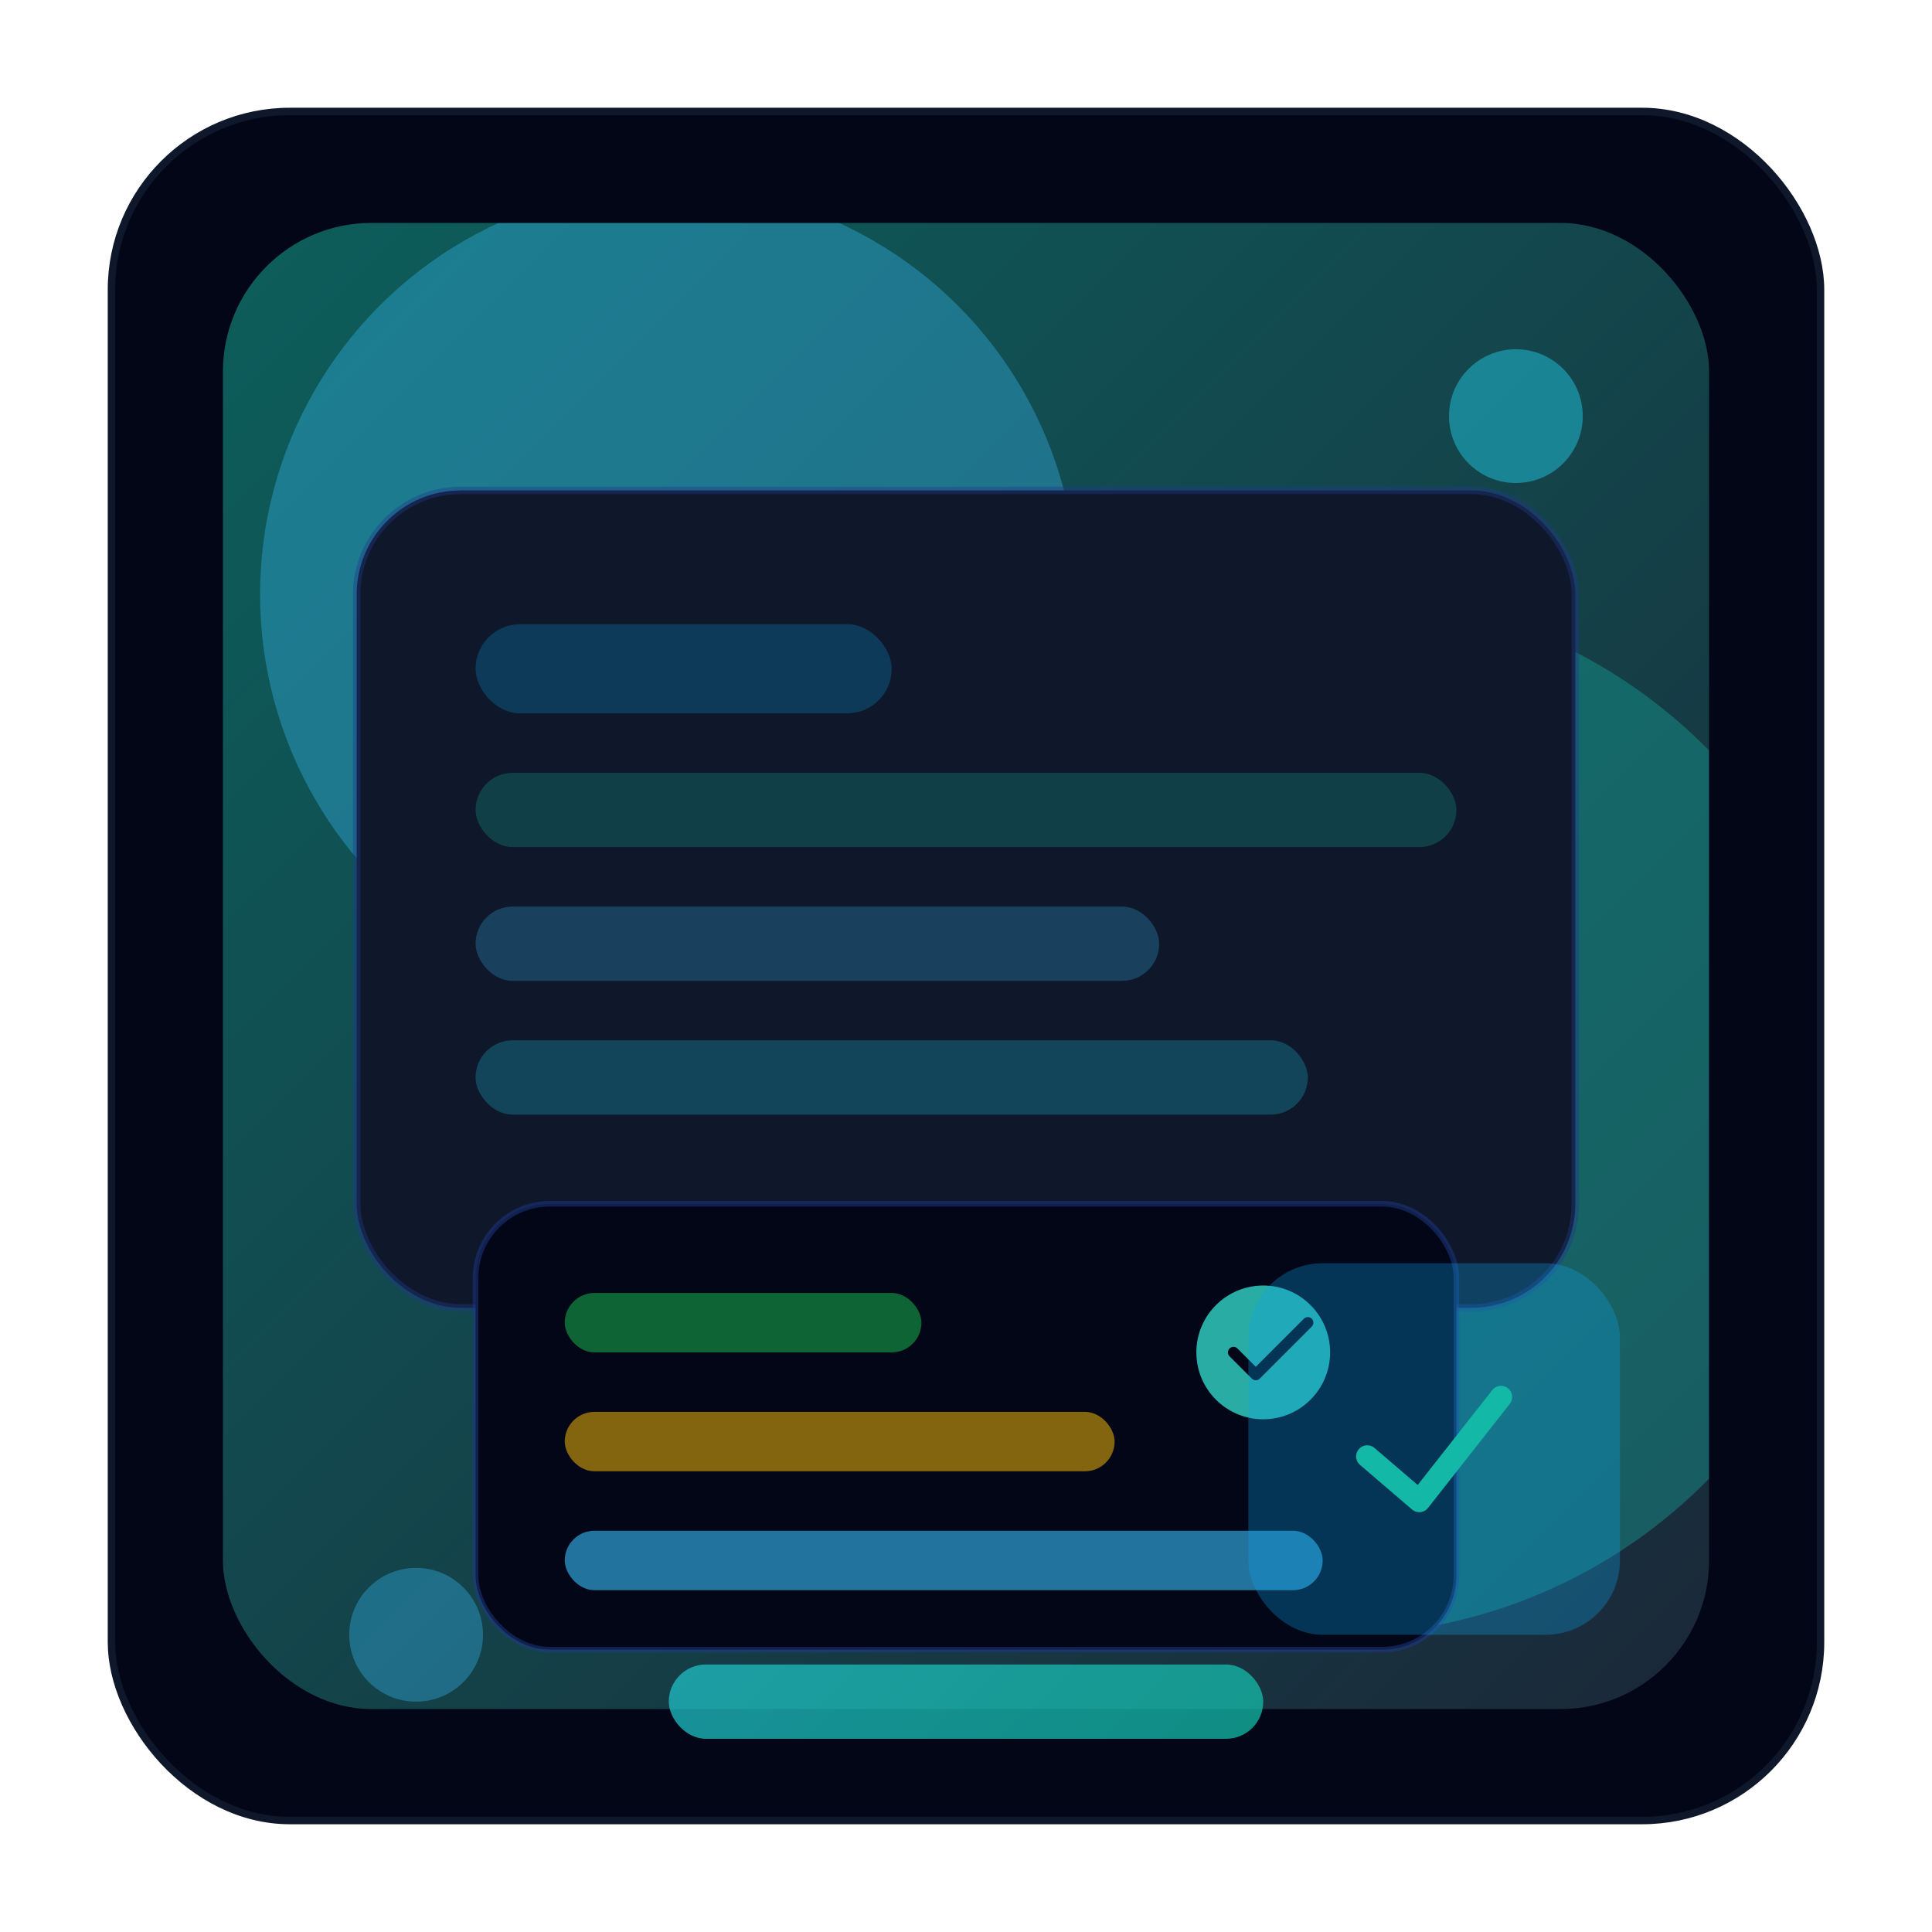 <svg width="520" height="520" viewBox="0 0 520 520" fill="none" xmlns="http://www.w3.org/2000/svg">
  <defs>
    <linearGradient id="grad-bg" x1="60" y1="40" x2="480" y2="460" gradientUnits="userSpaceOnUse">
      <stop offset="0" stop-color="#0F766E" stop-opacity="0.8"/>
      <stop offset="1" stop-color="#1E293B" stop-opacity="0.9"/>
    </linearGradient>
    <linearGradient id="grad-accent" x1="120" y1="120" x2="400" y2="400" gradientUnits="userSpaceOnUse">
      <stop offset="0" stop-color="#38BDF8" stop-opacity="0.95"/>
      <stop offset="1" stop-color="#14B8A6" stop-opacity="0.9"/>
    </linearGradient>
    <clipPath id="clip-rounded">
      <rect x="60" y="60" width="400" height="400" rx="40"/>
    </clipPath>
  </defs>
  <rect x="30" y="30" width="460" height="460" rx="48" fill="#020617" stroke="#0F172A" stroke-width="2"/>
  <g clip-path="url(#clip-rounded)">
    <rect x="60" y="60" width="400" height="400" rx="40" fill="url(#grad-bg)"/>
    <g opacity="0.35">
      <circle cx="180" cy="160" r="110" fill="#38BDF8"/>
      <circle cx="360" cy="300" r="140" fill="#14B8A6"/>
    </g>
    <rect x="96" y="132" width="328" height="220" rx="28" fill="#0F172A" stroke="#1E3A8A" stroke-opacity="0.4" stroke-width="2"/>
    <rect x="128" y="168" width="112" height="24" rx="12" fill="#0EA5E9" fill-opacity="0.25"/>
    <rect x="128" y="208" width="264" height="20" rx="10" fill="#14B8A6" fill-opacity="0.25"/>
    <rect x="128" y="244" width="184" height="20" rx="10" fill="#38BDF8" fill-opacity="0.25"/>
    <rect x="128" y="280" width="224" height="20" rx="10" fill="#22D3EE" fill-opacity="0.25"/>
    <g transform="translate(128 324)">
      <rect width="264" height="120" rx="20" fill="#020617" stroke="#1E3A8A" stroke-opacity="0.5" stroke-width="1.5"/>
      <rect x="24" y="24" width="96" height="16" rx="8" fill="#16A34A" fill-opacity="0.6"/>
      <rect x="24" y="56" width="148" height="16" rx="8" fill="#EAB308" fill-opacity="0.55"/>
      <rect x="24" y="88" width="204" height="16" rx="8" fill="#38BDF8" fill-opacity="0.6"/>
      <circle cx="212" cy="40" r="18" fill="#32D6C6" fill-opacity="0.8"/>
      <path d="M204 40L210 46L224 32" stroke="#020617" stroke-width="3" stroke-linecap="round" stroke-linejoin="round"/>
    </g>
    <g transform="translate(336 340)">
      <rect width="100" height="100" rx="20" fill="#0EA5E9" fill-opacity="0.3"/>
      <path d="M32 52L46 64L68 36" stroke="#14B8A6" stroke-width="6" stroke-linecap="round" stroke-linejoin="round"/>
    </g>
  </g>
  <rect x="180" y="448" width="160" height="20" rx="10" fill="url(#grad-accent)" opacity="0.85"/>
  <circle cx="112" cy="440" r="18" fill="#38BDF8" opacity="0.35"/>
  <circle cx="408" cy="112" r="18" fill="#22D3EE" opacity="0.45"/>
</svg>
